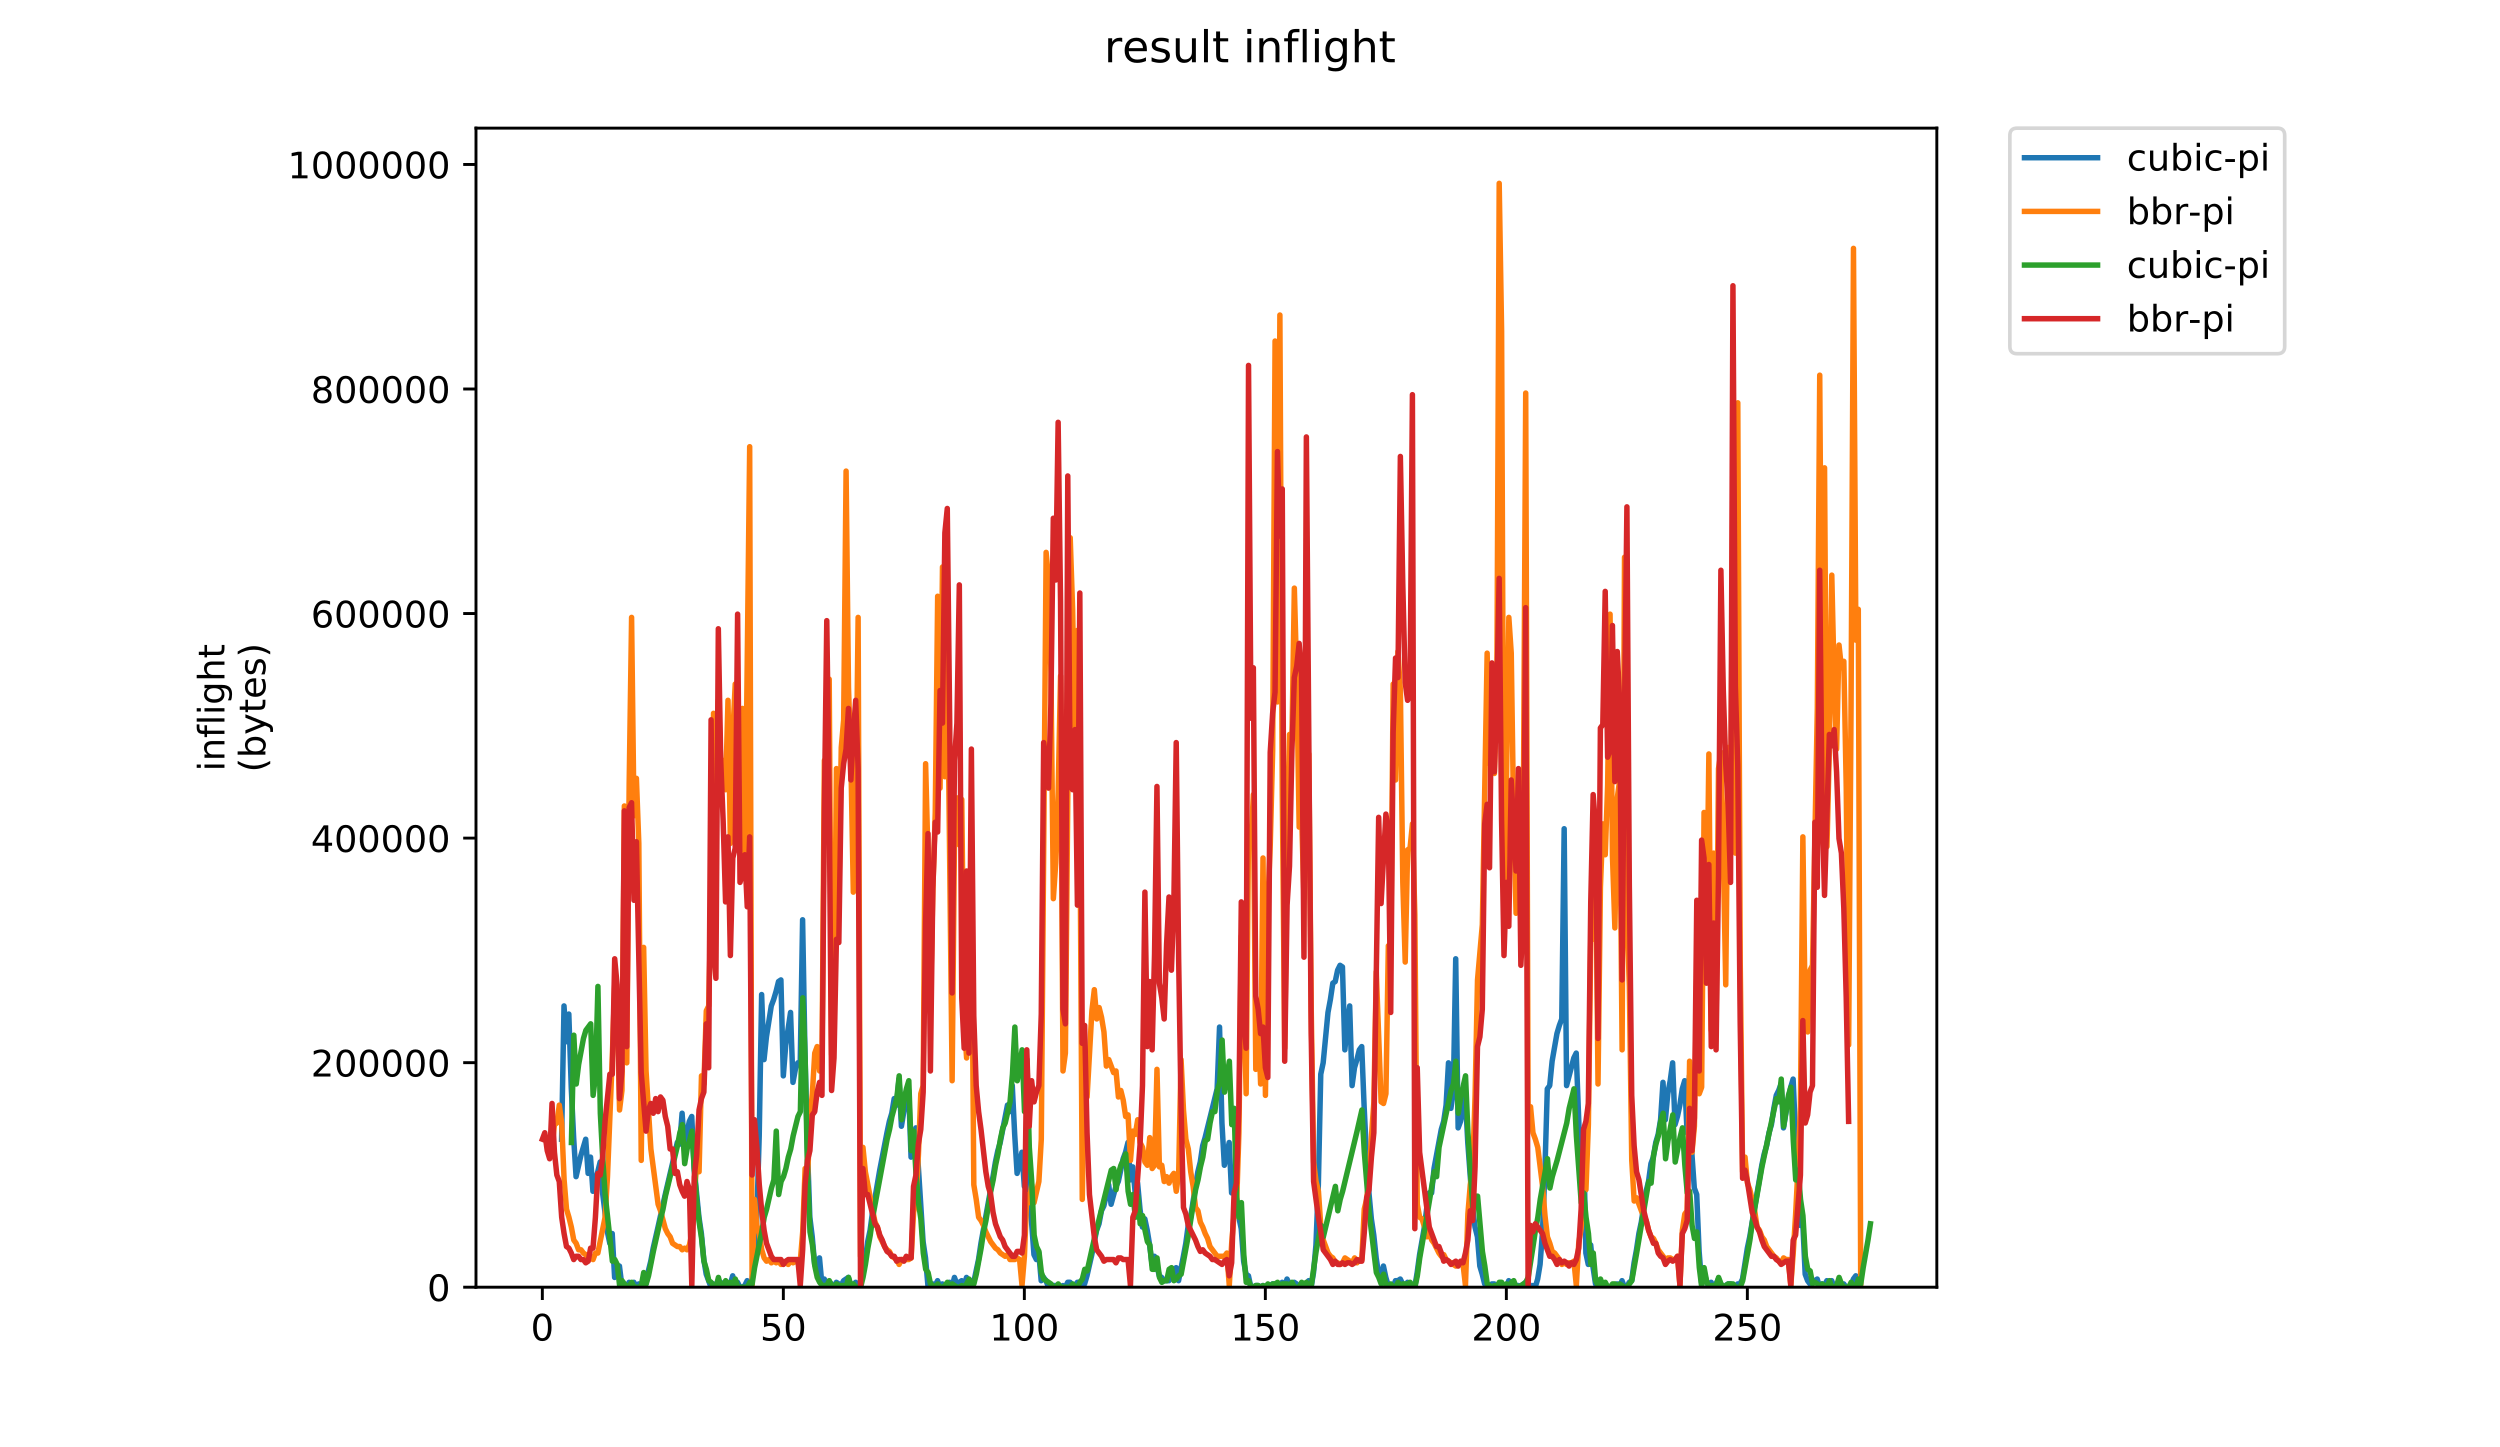 <?xml version="1.0" encoding="utf-8" standalone="no"?>
<!DOCTYPE svg PUBLIC "-//W3C//DTD SVG 1.1//EN"
  "http://www.w3.org/Graphics/SVG/1.1/DTD/svg11.dtd">
<!-- Created with matplotlib (https://matplotlib.org/) -->
<svg height="396pt" version="1.1" viewBox="0 0 684 396" width="684pt" xmlns="http://www.w3.org/2000/svg" xmlns:xlink="http://www.w3.org/1999/xlink">
 <defs>
  <style type="text/css">
*{stroke-linecap:butt;stroke-linejoin:round;}
  </style>
 </defs>
 <g id="figure_1">
  <g id="patch_1">
   <path d="M 0 396 
L 684 396 
L 684 0 
L 0 0 
z
" style="fill:#ffffff;"/>
  </g>
  <g id="axes_1">
   <g id="patch_2">
    <path d="M 130.23 352.174 
L 529.913 352.174 
L 529.913 35.062 
L 130.23 35.062 
z
" style="fill:#ffffff;"/>
   </g>
   <g id="matplotlib.axis_1">
    <g id="xtick_1">
     <g id="line2d_1">
      <defs>
       <path d="M 0 0 
L 0 3.5 
" id="m9f93f27067" style="stroke:#000000;stroke-width:0.8;"/>
      </defs>
      <g>
       <use style="stroke:#000000;stroke-width:0.8;" x="148.384" xlink:href="#m9f93f27067" y="352.174"/>
      </g>
     </g>
     <g id="text_1">
      <!-- 0 -->
      <defs>
       <path d="M 31.781 66.406 
Q 24.172 66.406 20.328 58.906 
Q 16.5 51.422 16.5 36.375 
Q 16.5 21.391 20.328 13.891 
Q 24.172 6.391 31.781 6.391 
Q 39.453 6.391 43.281 13.891 
Q 47.125 21.391 47.125 36.375 
Q 47.125 51.422 43.281 58.906 
Q 39.453 66.406 31.781 66.406 
z
M 31.781 74.219 
Q 44.047 74.219 50.516 64.516 
Q 56.984 54.828 56.984 36.375 
Q 56.984 17.969 50.516 8.266 
Q 44.047 -1.422 31.781 -1.422 
Q 19.531 -1.422 13.062 8.266 
Q 6.594 17.969 6.594 36.375 
Q 6.594 54.828 13.062 64.516 
Q 19.531 74.219 31.781 74.219 
z
" id="DejaVuSans-48"/>
      </defs>
      <g transform="translate(145.203 366.773)scale(0.1 -0.1)">
       <use xlink:href="#DejaVuSans-48"/>
      </g>
     </g>
    </g>
    <g id="xtick_2">
     <g id="line2d_2">
      <g>
       <use style="stroke:#000000;stroke-width:0.8;" x="214.323" xlink:href="#m9f93f27067" y="352.174"/>
      </g>
     </g>
     <g id="text_2">
      <!-- 50 -->
      <defs>
       <path d="M 10.797 72.906 
L 49.516 72.906 
L 49.516 64.594 
L 19.828 64.594 
L 19.828 46.734 
Q 21.969 47.469 24.109 47.828 
Q 26.266 48.188 28.422 48.188 
Q 40.625 48.188 47.75 41.5 
Q 54.891 34.812 54.891 23.391 
Q 54.891 11.625 47.562 5.094 
Q 40.234 -1.422 26.906 -1.422 
Q 22.312 -1.422 17.547 -0.641 
Q 12.797 0.141 7.719 1.703 
L 7.719 11.625 
Q 12.109 9.234 16.797 8.062 
Q 21.484 6.891 26.703 6.891 
Q 35.156 6.891 40.078 11.328 
Q 45.016 15.766 45.016 23.391 
Q 45.016 31 40.078 35.438 
Q 35.156 39.891 26.703 39.891 
Q 22.75 39.891 18.812 39.016 
Q 14.891 38.141 10.797 36.281 
z
" id="DejaVuSans-53"/>
      </defs>
      <g transform="translate(207.96 366.773)scale(0.1 -0.1)">
       <use xlink:href="#DejaVuSans-53"/>
       <use x="63.623" xlink:href="#DejaVuSans-48"/>
      </g>
     </g>
    </g>
    <g id="xtick_3">
     <g id="line2d_3">
      <g>
       <use style="stroke:#000000;stroke-width:0.8;" x="280.261" xlink:href="#m9f93f27067" y="352.174"/>
      </g>
     </g>
     <g id="text_3">
      <!-- 100 -->
      <defs>
       <path d="M 12.406 8.297 
L 28.516 8.297 
L 28.516 63.922 
L 10.984 60.406 
L 10.984 69.391 
L 28.422 72.906 
L 38.281 72.906 
L 38.281 8.297 
L 54.391 8.297 
L 54.391 0 
L 12.406 0 
z
" id="DejaVuSans-49"/>
      </defs>
      <g transform="translate(270.717 366.773)scale(0.1 -0.1)">
       <use xlink:href="#DejaVuSans-49"/>
       <use x="63.623" xlink:href="#DejaVuSans-48"/>
       <use x="127.246" xlink:href="#DejaVuSans-48"/>
      </g>
     </g>
    </g>
    <g id="xtick_4">
     <g id="line2d_4">
      <g>
       <use style="stroke:#000000;stroke-width:0.8;" x="346.199" xlink:href="#m9f93f27067" y="352.174"/>
      </g>
     </g>
     <g id="text_4">
      <!-- 150 -->
      <g transform="translate(336.656 366.773)scale(0.1 -0.1)">
       <use xlink:href="#DejaVuSans-49"/>
       <use x="63.623" xlink:href="#DejaVuSans-53"/>
       <use x="127.246" xlink:href="#DejaVuSans-48"/>
      </g>
     </g>
    </g>
    <g id="xtick_5">
     <g id="line2d_5">
      <g>
       <use style="stroke:#000000;stroke-width:0.8;" x="412.138" xlink:href="#m9f93f27067" y="352.174"/>
      </g>
     </g>
     <g id="text_5">
      <!-- 200 -->
      <defs>
       <path d="M 19.188 8.297 
L 53.609 8.297 
L 53.609 0 
L 7.328 0 
L 7.328 8.297 
Q 12.938 14.109 22.625 23.891 
Q 32.328 33.688 34.812 36.531 
Q 39.547 41.844 41.422 45.531 
Q 43.312 49.219 43.312 52.781 
Q 43.312 58.594 39.234 62.25 
Q 35.156 65.922 28.609 65.922 
Q 23.969 65.922 18.812 64.312 
Q 13.672 62.703 7.812 59.422 
L 7.812 69.391 
Q 13.766 71.781 18.938 73 
Q 24.125 74.219 28.422 74.219 
Q 39.75 74.219 46.484 68.547 
Q 53.219 62.891 53.219 53.422 
Q 53.219 48.922 51.531 44.891 
Q 49.859 40.875 45.406 35.406 
Q 44.188 33.984 37.641 27.219 
Q 31.109 20.453 19.188 8.297 
z
" id="DejaVuSans-50"/>
      </defs>
      <g transform="translate(402.594 366.773)scale(0.1 -0.1)">
       <use xlink:href="#DejaVuSans-50"/>
       <use x="63.623" xlink:href="#DejaVuSans-48"/>
       <use x="127.246" xlink:href="#DejaVuSans-48"/>
      </g>
     </g>
    </g>
    <g id="xtick_6">
     <g id="line2d_6">
      <g>
       <use style="stroke:#000000;stroke-width:0.8;" x="478.076" xlink:href="#m9f93f27067" y="352.174"/>
      </g>
     </g>
     <g id="text_6">
      <!-- 250 -->
      <g transform="translate(468.532 366.773)scale(0.1 -0.1)">
       <use xlink:href="#DejaVuSans-50"/>
       <use x="63.623" xlink:href="#DejaVuSans-53"/>
       <use x="127.246" xlink:href="#DejaVuSans-48"/>
      </g>
     </g>
    </g>
   </g>
   <g id="matplotlib.axis_2">
    <g id="ytick_1">
     <g id="line2d_7">
      <defs>
       <path d="M 0 0 
L -3.5 0 
" id="m9cffcf07cd" style="stroke:#000000;stroke-width:0.8;"/>
      </defs>
      <g>
       <use style="stroke:#000000;stroke-width:0.8;" x="130.23" xlink:href="#m9cffcf07cd" y="352.174"/>
      </g>
     </g>
     <g id="text_7">
      <!-- 0 -->
      <g transform="translate(116.868 355.973)scale(0.1 -0.1)">
       <use xlink:href="#DejaVuSans-48"/>
      </g>
     </g>
    </g>
    <g id="ytick_2">
     <g id="line2d_8">
      <g>
       <use style="stroke:#000000;stroke-width:0.8;" x="130.23" xlink:href="#m9cffcf07cd" y="290.739"/>
      </g>
     </g>
     <g id="text_8">
      <!-- 200000 -->
      <g transform="translate(85.055 294.539)scale(0.1 -0.1)">
       <use xlink:href="#DejaVuSans-50"/>
       <use x="63.623" xlink:href="#DejaVuSans-48"/>
       <use x="127.246" xlink:href="#DejaVuSans-48"/>
       <use x="190.869" xlink:href="#DejaVuSans-48"/>
       <use x="254.492" xlink:href="#DejaVuSans-48"/>
       <use x="318.115" xlink:href="#DejaVuSans-48"/>
      </g>
     </g>
    </g>
    <g id="ytick_3">
     <g id="line2d_9">
      <g>
       <use style="stroke:#000000;stroke-width:0.8;" x="130.23" xlink:href="#m9cffcf07cd" y="229.305"/>
      </g>
     </g>
     <g id="text_9">
      <!-- 400000 -->
      <defs>
       <path d="M 37.797 64.312 
L 12.891 25.391 
L 37.797 25.391 
z
M 35.203 72.906 
L 47.609 72.906 
L 47.609 25.391 
L 58.016 25.391 
L 58.016 17.188 
L 47.609 17.188 
L 47.609 0 
L 37.797 0 
L 37.797 17.188 
L 4.891 17.188 
L 4.891 26.703 
z
" id="DejaVuSans-52"/>
      </defs>
      <g transform="translate(85.055 233.104)scale(0.1 -0.1)">
       <use xlink:href="#DejaVuSans-52"/>
       <use x="63.623" xlink:href="#DejaVuSans-48"/>
       <use x="127.246" xlink:href="#DejaVuSans-48"/>
       <use x="190.869" xlink:href="#DejaVuSans-48"/>
       <use x="254.492" xlink:href="#DejaVuSans-48"/>
       <use x="318.115" xlink:href="#DejaVuSans-48"/>
      </g>
     </g>
    </g>
    <g id="ytick_4">
     <g id="line2d_10">
      <g>
       <use style="stroke:#000000;stroke-width:0.8;" x="130.23" xlink:href="#m9cffcf07cd" y="167.87"/>
      </g>
     </g>
     <g id="text_10">
      <!-- 600000 -->
      <defs>
       <path d="M 33.016 40.375 
Q 26.375 40.375 22.484 35.828 
Q 18.609 31.297 18.609 23.391 
Q 18.609 15.531 22.484 10.953 
Q 26.375 6.391 33.016 6.391 
Q 39.656 6.391 43.531 10.953 
Q 47.406 15.531 47.406 23.391 
Q 47.406 31.297 43.531 35.828 
Q 39.656 40.375 33.016 40.375 
z
M 52.594 71.297 
L 52.594 62.312 
Q 48.875 64.062 45.094 64.984 
Q 41.312 65.922 37.594 65.922 
Q 27.828 65.922 22.672 59.328 
Q 17.531 52.734 16.797 39.406 
Q 19.672 43.656 24.016 45.922 
Q 28.375 48.188 33.594 48.188 
Q 44.578 48.188 50.953 41.516 
Q 57.328 34.859 57.328 23.391 
Q 57.328 12.156 50.688 5.359 
Q 44.047 -1.422 33.016 -1.422 
Q 20.359 -1.422 13.672 8.266 
Q 6.984 17.969 6.984 36.375 
Q 6.984 53.656 15.188 63.938 
Q 23.391 74.219 37.203 74.219 
Q 40.922 74.219 44.703 73.484 
Q 48.484 72.75 52.594 71.297 
z
" id="DejaVuSans-54"/>
      </defs>
      <g transform="translate(85.055 171.669)scale(0.1 -0.1)">
       <use xlink:href="#DejaVuSans-54"/>
       <use x="63.623" xlink:href="#DejaVuSans-48"/>
       <use x="127.246" xlink:href="#DejaVuSans-48"/>
       <use x="190.869" xlink:href="#DejaVuSans-48"/>
       <use x="254.492" xlink:href="#DejaVuSans-48"/>
       <use x="318.115" xlink:href="#DejaVuSans-48"/>
      </g>
     </g>
    </g>
    <g id="ytick_5">
     <g id="line2d_11">
      <g>
       <use style="stroke:#000000;stroke-width:0.8;" x="130.23" xlink:href="#m9cffcf07cd" y="106.435"/>
      </g>
     </g>
     <g id="text_11">
      <!-- 800000 -->
      <defs>
       <path d="M 31.781 34.625 
Q 24.75 34.625 20.719 30.859 
Q 16.703 27.094 16.703 20.516 
Q 16.703 13.922 20.719 10.156 
Q 24.75 6.391 31.781 6.391 
Q 38.812 6.391 42.859 10.172 
Q 46.922 13.969 46.922 20.516 
Q 46.922 27.094 42.891 30.859 
Q 38.875 34.625 31.781 34.625 
z
M 21.922 38.812 
Q 15.578 40.375 12.031 44.719 
Q 8.5 49.078 8.5 55.328 
Q 8.5 64.062 14.719 69.141 
Q 20.953 74.219 31.781 74.219 
Q 42.672 74.219 48.875 69.141 
Q 55.078 64.062 55.078 55.328 
Q 55.078 49.078 51.531 44.719 
Q 48 40.375 41.703 38.812 
Q 48.828 37.156 52.797 32.312 
Q 56.781 27.484 56.781 20.516 
Q 56.781 9.906 50.312 4.234 
Q 43.844 -1.422 31.781 -1.422 
Q 19.734 -1.422 13.25 4.234 
Q 6.781 9.906 6.781 20.516 
Q 6.781 27.484 10.781 32.312 
Q 14.797 37.156 21.922 38.812 
z
M 18.312 54.391 
Q 18.312 48.734 21.844 45.562 
Q 25.391 42.391 31.781 42.391 
Q 38.141 42.391 41.719 45.562 
Q 45.312 48.734 45.312 54.391 
Q 45.312 60.062 41.719 63.234 
Q 38.141 66.406 31.781 66.406 
Q 25.391 66.406 21.844 63.234 
Q 18.312 60.062 18.312 54.391 
z
" id="DejaVuSans-56"/>
      </defs>
      <g transform="translate(85.055 110.234)scale(0.1 -0.1)">
       <use xlink:href="#DejaVuSans-56"/>
       <use x="63.623" xlink:href="#DejaVuSans-48"/>
       <use x="127.246" xlink:href="#DejaVuSans-48"/>
       <use x="190.869" xlink:href="#DejaVuSans-48"/>
       <use x="254.492" xlink:href="#DejaVuSans-48"/>
       <use x="318.115" xlink:href="#DejaVuSans-48"/>
      </g>
     </g>
    </g>
    <g id="ytick_6">
     <g id="line2d_12">
      <g>
       <use style="stroke:#000000;stroke-width:0.8;" x="130.23" xlink:href="#m9cffcf07cd" y="45"/>
      </g>
     </g>
     <g id="text_12">
      <!-- 1000000 -->
      <g transform="translate(78.693 48.799)scale(0.1 -0.1)">
       <use xlink:href="#DejaVuSans-49"/>
       <use x="63.623" xlink:href="#DejaVuSans-48"/>
       <use x="127.246" xlink:href="#DejaVuSans-48"/>
       <use x="190.869" xlink:href="#DejaVuSans-48"/>
       <use x="254.492" xlink:href="#DejaVuSans-48"/>
       <use x="318.115" xlink:href="#DejaVuSans-48"/>
       <use x="381.738" xlink:href="#DejaVuSans-48"/>
      </g>
     </g>
    </g>
    <g id="text_13">
     <!-- inflight -->
     <defs>
      <path d="M 9.422 54.688 
L 18.406 54.688 
L 18.406 0 
L 9.422 0 
z
M 9.422 75.984 
L 18.406 75.984 
L 18.406 64.594 
L 9.422 64.594 
z
" id="DejaVuSans-105"/>
      <path d="M 54.891 33.016 
L 54.891 0 
L 45.906 0 
L 45.906 32.719 
Q 45.906 40.484 42.875 44.328 
Q 39.844 48.188 33.797 48.188 
Q 26.516 48.188 22.312 43.547 
Q 18.109 38.922 18.109 30.906 
L 18.109 0 
L 9.078 0 
L 9.078 54.688 
L 18.109 54.688 
L 18.109 46.188 
Q 21.344 51.125 25.703 53.562 
Q 30.078 56 35.797 56 
Q 45.219 56 50.047 50.172 
Q 54.891 44.344 54.891 33.016 
z
" id="DejaVuSans-110"/>
      <path d="M 37.109 75.984 
L 37.109 68.5 
L 28.516 68.5 
Q 23.688 68.5 21.797 66.547 
Q 19.922 64.594 19.922 59.516 
L 19.922 54.688 
L 34.719 54.688 
L 34.719 47.703 
L 19.922 47.703 
L 19.922 0 
L 10.891 0 
L 10.891 47.703 
L 2.297 47.703 
L 2.297 54.688 
L 10.891 54.688 
L 10.891 58.5 
Q 10.891 67.625 15.141 71.797 
Q 19.391 75.984 28.609 75.984 
z
" id="DejaVuSans-102"/>
      <path d="M 9.422 75.984 
L 18.406 75.984 
L 18.406 0 
L 9.422 0 
z
" id="DejaVuSans-108"/>
      <path d="M 45.406 27.984 
Q 45.406 37.75 41.375 43.109 
Q 37.359 48.484 30.078 48.484 
Q 22.859 48.484 18.828 43.109 
Q 14.797 37.75 14.797 27.984 
Q 14.797 18.266 18.828 12.891 
Q 22.859 7.516 30.078 7.516 
Q 37.359 7.516 41.375 12.891 
Q 45.406 18.266 45.406 27.984 
z
M 54.391 6.781 
Q 54.391 -7.172 48.188 -13.984 
Q 42 -20.797 29.203 -20.797 
Q 24.469 -20.797 20.266 -20.094 
Q 16.062 -19.391 12.109 -17.922 
L 12.109 -9.188 
Q 16.062 -11.328 19.922 -12.344 
Q 23.781 -13.375 27.781 -13.375 
Q 36.625 -13.375 41.016 -8.766 
Q 45.406 -4.156 45.406 5.172 
L 45.406 9.625 
Q 42.625 4.781 38.281 2.391 
Q 33.938 0 27.875 0 
Q 17.828 0 11.672 7.656 
Q 5.516 15.328 5.516 27.984 
Q 5.516 40.672 11.672 48.328 
Q 17.828 56 27.875 56 
Q 33.938 56 38.281 53.609 
Q 42.625 51.219 45.406 46.391 
L 45.406 54.688 
L 54.391 54.688 
z
" id="DejaVuSans-103"/>
      <path d="M 54.891 33.016 
L 54.891 0 
L 45.906 0 
L 45.906 32.719 
Q 45.906 40.484 42.875 44.328 
Q 39.844 48.188 33.797 48.188 
Q 26.516 48.188 22.312 43.547 
Q 18.109 38.922 18.109 30.906 
L 18.109 0 
L 9.078 0 
L 9.078 75.984 
L 18.109 75.984 
L 18.109 46.188 
Q 21.344 51.125 25.703 53.562 
Q 30.078 56 35.797 56 
Q 45.219 56 50.047 50.172 
Q 54.891 44.344 54.891 33.016 
z
" id="DejaVuSans-104"/>
      <path d="M 18.312 70.219 
L 18.312 54.688 
L 36.812 54.688 
L 36.812 47.703 
L 18.312 47.703 
L 18.312 18.016 
Q 18.312 11.328 20.141 9.422 
Q 21.969 7.516 27.594 7.516 
L 36.812 7.516 
L 36.812 0 
L 27.594 0 
Q 17.188 0 13.234 3.875 
Q 9.281 7.766 9.281 18.016 
L 9.281 47.703 
L 2.688 47.703 
L 2.688 54.688 
L 9.281 54.688 
L 9.281 70.219 
z
" id="DejaVuSans-116"/>
     </defs>
     <g transform="translate(61.415 211.018)rotate(-90)scale(0.1 -0.1)">
      <use xlink:href="#DejaVuSans-105"/>
      <use x="27.783" xlink:href="#DejaVuSans-110"/>
      <use x="91.162" xlink:href="#DejaVuSans-102"/>
      <use x="126.367" xlink:href="#DejaVuSans-108"/>
      <use x="154.15" xlink:href="#DejaVuSans-105"/>
      <use x="181.934" xlink:href="#DejaVuSans-103"/>
      <use x="245.41" xlink:href="#DejaVuSans-104"/>
      <use x="308.789" xlink:href="#DejaVuSans-116"/>
     </g>
     <!-- (bytes) -->
     <defs>
      <path d="M 31 75.875 
Q 24.469 64.656 21.281 53.656 
Q 18.109 42.672 18.109 31.391 
Q 18.109 20.125 21.312 9.062 
Q 24.516 -2 31 -13.188 
L 23.188 -13.188 
Q 15.875 -1.703 12.234 9.375 
Q 8.594 20.453 8.594 31.391 
Q 8.594 42.281 12.203 53.312 
Q 15.828 64.359 23.188 75.875 
z
" id="DejaVuSans-40"/>
      <path d="M 48.688 27.297 
Q 48.688 37.203 44.609 42.844 
Q 40.531 48.484 33.406 48.484 
Q 26.266 48.484 22.188 42.844 
Q 18.109 37.203 18.109 27.297 
Q 18.109 17.391 22.188 11.75 
Q 26.266 6.109 33.406 6.109 
Q 40.531 6.109 44.609 11.75 
Q 48.688 17.391 48.688 27.297 
z
M 18.109 46.391 
Q 20.953 51.266 25.266 53.625 
Q 29.594 56 35.594 56 
Q 45.562 56 51.781 48.094 
Q 58.016 40.188 58.016 27.297 
Q 58.016 14.406 51.781 6.484 
Q 45.562 -1.422 35.594 -1.422 
Q 29.594 -1.422 25.266 0.953 
Q 20.953 3.328 18.109 8.203 
L 18.109 0 
L 9.078 0 
L 9.078 75.984 
L 18.109 75.984 
z
" id="DejaVuSans-98"/>
      <path d="M 32.172 -5.078 
Q 28.375 -14.844 24.75 -17.812 
Q 21.141 -20.797 15.094 -20.797 
L 7.906 -20.797 
L 7.906 -13.281 
L 13.188 -13.281 
Q 16.891 -13.281 18.938 -11.516 
Q 21 -9.766 23.484 -3.219 
L 25.094 0.875 
L 2.984 54.688 
L 12.5 54.688 
L 29.594 11.922 
L 46.688 54.688 
L 56.203 54.688 
z
" id="DejaVuSans-121"/>
      <path d="M 56.203 29.594 
L 56.203 25.203 
L 14.891 25.203 
Q 15.484 15.922 20.484 11.062 
Q 25.484 6.203 34.422 6.203 
Q 39.594 6.203 44.453 7.469 
Q 49.312 8.734 54.109 11.281 
L 54.109 2.781 
Q 49.266 0.734 44.188 -0.344 
Q 39.109 -1.422 33.891 -1.422 
Q 20.797 -1.422 13.156 6.188 
Q 5.516 13.812 5.516 26.812 
Q 5.516 40.234 12.766 48.109 
Q 20.016 56 32.328 56 
Q 43.359 56 49.781 48.891 
Q 56.203 41.797 56.203 29.594 
z
M 47.219 32.234 
Q 47.125 39.594 43.094 43.984 
Q 39.062 48.391 32.422 48.391 
Q 24.906 48.391 20.391 44.141 
Q 15.875 39.891 15.188 32.172 
z
" id="DejaVuSans-101"/>
      <path d="M 44.281 53.078 
L 44.281 44.578 
Q 40.484 46.531 36.375 47.5 
Q 32.281 48.484 27.875 48.484 
Q 21.188 48.484 17.844 46.438 
Q 14.5 44.391 14.5 40.281 
Q 14.5 37.156 16.891 35.375 
Q 19.281 33.594 26.516 31.984 
L 29.594 31.297 
Q 39.156 29.25 43.188 25.516 
Q 47.219 21.781 47.219 15.094 
Q 47.219 7.469 41.188 3.016 
Q 35.156 -1.422 24.609 -1.422 
Q 20.219 -1.422 15.453 -0.562 
Q 10.688 0.297 5.422 2 
L 5.422 11.281 
Q 10.406 8.688 15.234 7.391 
Q 20.062 6.109 24.812 6.109 
Q 31.156 6.109 34.562 8.281 
Q 37.984 10.453 37.984 14.406 
Q 37.984 18.062 35.516 20.016 
Q 33.062 21.969 24.703 23.781 
L 21.578 24.516 
Q 13.234 26.266 9.516 29.906 
Q 5.812 33.547 5.812 39.891 
Q 5.812 47.609 11.281 51.797 
Q 16.75 56 26.812 56 
Q 31.781 56 36.172 55.266 
Q 40.578 54.547 44.281 53.078 
z
" id="DejaVuSans-115"/>
      <path d="M 8.016 75.875 
L 15.828 75.875 
Q 23.141 64.359 26.781 53.312 
Q 30.422 42.281 30.422 31.391 
Q 30.422 20.453 26.781 9.375 
Q 23.141 -1.703 15.828 -13.188 
L 8.016 -13.188 
Q 14.5 -2 17.703 9.062 
Q 20.906 20.125 20.906 31.391 
Q 20.906 42.672 17.703 53.656 
Q 14.5 64.656 8.016 75.875 
z
" id="DejaVuSans-41"/>
     </defs>
     <g transform="translate(72.613 211.295)rotate(-90)scale(0.1 -0.1)">
      <use xlink:href="#DejaVuSans-40"/>
      <use x="39.014" xlink:href="#DejaVuSans-98"/>
      <use x="102.49" xlink:href="#DejaVuSans-121"/>
      <use x="161.67" xlink:href="#DejaVuSans-116"/>
      <use x="200.879" xlink:href="#DejaVuSans-101"/>
      <use x="262.402" xlink:href="#DejaVuSans-115"/>
      <use x="314.502" xlink:href="#DejaVuSans-41"/>
     </g>
    </g>
   </g>
   <g id="line2d_13">
    <path clip-path="url(#pc1d62f07d5)" d="M 153.653 311.698 
L 154.312 275.226 
L 154.972 285.011 
L 155.631 277.45 
L 156.29 297.465 
L 156.95 311.254 
L 157.609 321.929 
L 158.928 316.146 
L 160.247 311.698 
L 160.906 321.039 
L 161.565 316.591 
L 162.225 325.932 
L 164.203 317.925 
L 164.862 326.376 
L 166.181 337.051 
L 166.841 340.165 
L 167.5 337.496 
L 168.159 349.505 
L 168.819 348.171 
L 169.478 346.392 
L 170.137 351.729 
L 170.797 351.729 
L 171.456 352.174 
L 172.116 350.84 
L 172.775 351.285 
L 173.434 350.84 
L 174.094 352.174 
L 174.753 351.285 
L 175.412 352.174 
L 176.072 351.285 
L 176.731 351.285 
L 177.391 347.726 
L 178.05 345.058 
L 178.709 341.499 
L 180.028 335.717 
L 182.006 326.821 
L 183.984 318.37 
L 185.303 312.588 
L 185.963 313.033 
L 186.622 304.582 
L 187.281 313.922 
L 187.941 309.919 
L 188.6 306.806 
L 189.26 305.471 
L 189.919 319.705 
L 191.238 333.048 
L 191.897 337.496 
L 192.556 344.613 
L 193.216 348.616 
L 194.535 352.174 
L 195.194 351.285 
L 195.853 352.174 
L 196.513 352.174 
L 197.172 350.84 
L 197.832 352.174 
L 198.491 352.174 
L 199.15 351.285 
L 199.81 351.285 
L 200.469 349.061 
L 201.128 352.174 
L 201.788 350.84 
L 202.447 352.174 
L 203.107 352.174 
L 203.766 351.729 
L 204.425 350.395 
L 205.085 350.84 
L 205.744 350.395 
L 206.404 344.613 
L 207.063 333.048 
L 207.722 310.809 
L 208.382 272.112 
L 209.041 289.904 
L 209.7 283.677 
L 211.019 275.226 
L 211.679 273.447 
L 212.338 271.223 
L 212.997 268.554 
L 213.657 268.109 
L 214.316 294.352 
L 214.976 285.901 
L 216.294 277.005 
L 216.954 296.131 
L 217.613 292.573 
L 218.272 290.793 
L 218.932 291.238 
L 219.591 251.652 
L 220.251 288.569 
L 220.91 313.922 
L 221.569 333.048 
L 222.229 338.386 
L 222.888 345.947 
L 223.547 346.392 
L 224.207 344.168 
L 224.866 351.285 
L 225.526 349.95 
L 226.185 351.285 
L 226.844 352.174 
L 227.504 351.285 
L 228.163 352.174 
L 228.823 350.84 
L 230.141 351.729 
L 230.801 350.395 
L 232.119 349.505 
L 232.779 352.174 
L 233.438 351.729 
L 234.098 350.84 
L 235.416 351.729 
L 236.735 344.613 
L 237.395 339.72 
L 238.054 336.607 
L 238.713 331.714 
L 240.691 320.149 
L 242.67 309.919 
L 243.329 306.806 
L 243.988 304.582 
L 244.648 300.579 
L 245.307 302.358 
L 245.967 295.241 
L 246.626 308.14 
L 247.945 300.134 
L 248.604 298.355 
L 249.263 316.591 
L 249.923 310.364 
L 250.582 308.585 
L 252.56 339.72 
L 253.22 344.168 
L 253.879 351.729 
L 254.539 351.729 
L 255.198 351.285 
L 255.857 351.729 
L 256.517 350.395 
L 257.176 352.174 
L 257.835 351.285 
L 258.495 352.174 
L 259.154 352.174 
L 259.814 350.84 
L 260.473 352.174 
L 261.132 349.505 
L 261.792 351.285 
L 263.111 350.395 
L 263.77 352.174 
L 264.429 349.505 
L 265.089 351.729 
L 265.748 350.395 
L 266.407 350.84 
L 267.726 344.613 
L 268.386 340.165 
L 271.682 321.929 
L 272.342 317.925 
L 273.001 314.812 
L 273.661 312.588 
L 275.639 302.358 
L 276.298 304.137 
L 276.958 297.02 
L 277.617 310.364 
L 278.276 321.039 
L 279.595 315.257 
L 280.254 324.597 
L 280.914 315.702 
L 281.573 328.156 
L 282.233 334.383 
L 282.892 343.278 
L 283.551 344.613 
L 284.211 342.834 
L 284.87 350.395 
L 285.53 349.505 
L 286.189 350.395 
L 286.848 352.174 
L 287.508 352.174 
L 288.167 351.729 
L 288.826 351.729 
L 289.486 352.174 
L 290.145 352.174 
L 290.805 351.729 
L 291.464 352.174 
L 292.123 350.84 
L 292.783 350.84 
L 293.442 351.729 
L 294.102 351.729 
L 294.761 350.84 
L 295.42 350.84 
L 296.08 351.285 
L 296.739 351.285 
L 297.398 349.061 
L 298.717 343.278 
L 300.036 336.607 
L 300.695 334.827 
L 301.355 331.269 
L 302.014 329.935 
L 303.333 324.153 
L 303.992 329.49 
L 305.311 324.597 
L 305.97 323.263 
L 307.289 317.036 
L 307.949 315.257 
L 308.608 312.588 
L 309.267 322.818 
L 309.927 319.26 
L 310.586 326.376 
L 311.246 323.708 
L 311.905 330.824 
L 312.564 335.717 
L 313.224 333.493 
L 313.883 336.607 
L 314.542 340.61 
L 315.202 345.947 
L 315.861 343.723 
L 317.18 349.061 
L 317.839 349.505 
L 318.499 350.395 
L 319.817 350.395 
L 320.477 349.505 
L 321.136 347.281 
L 321.796 346.837 
L 322.455 350.395 
L 323.774 343.723 
L 324.433 340.165 
L 325.093 335.272 
L 325.752 333.048 
L 327.071 324.597 
L 327.73 320.594 
L 328.389 317.925 
L 329.049 313.478 
L 329.708 311.254 
L 333.005 297.91 
L 333.665 281.008 
L 334.324 307.251 
L 334.983 318.815 
L 336.302 312.588 
L 336.961 326.376 
L 337.621 319.705 
L 338.28 327.711 
L 338.94 333.048 
L 339.599 336.162 
L 340.258 345.058 
L 340.918 348.616 
L 341.577 349.061 
L 342.237 352.174 
L 342.896 352.174 
L 343.555 351.729 
L 344.215 351.729 
L 344.874 352.174 
L 345.533 351.729 
L 346.193 352.174 
L 346.852 351.729 
L 347.512 351.729 
L 348.171 351.285 
L 348.83 351.285 
L 349.49 351.729 
L 350.149 351.729 
L 350.809 350.84 
L 351.468 352.174 
L 352.127 349.95 
L 352.787 351.285 
L 353.446 352.174 
L 354.105 350.84 
L 354.765 351.285 
L 355.424 352.174 
L 356.743 352.174 
L 358.062 350.395 
L 358.721 352.174 
L 359.38 348.171 
L 360.04 340.61 
L 360.699 324.153 
L 361.359 293.907 
L 362.018 290.793 
L 363.337 277.005 
L 363.996 273.447 
L 364.656 268.999 
L 365.315 268.554 
L 365.974 265.44 
L 366.634 264.106 
L 367.293 264.551 
L 367.952 287.235 
L 368.612 280.118 
L 369.271 275.226 
L 369.931 297.02 
L 370.59 292.128 
L 371.249 289.904 
L 371.909 287.235 
L 372.568 286.346 
L 373.228 302.803 
L 373.887 316.146 
L 374.546 326.376 
L 375.206 333.493 
L 375.865 337.941 
L 376.524 344.168 
L 377.184 348.616 
L 377.843 349.061 
L 378.503 346.392 
L 379.162 349.505 
L 379.821 351.729 
L 380.481 351.729 
L 381.14 352.174 
L 381.8 350.395 
L 382.459 350.395 
L 383.118 349.95 
L 383.778 351.285 
L 384.437 352.174 
L 385.096 350.84 
L 385.756 352.174 
L 386.415 351.729 
L 387.075 352.174 
L 387.734 348.171 
L 388.393 343.278 
L 389.712 335.717 
L 390.372 330.38 
L 391.031 326.376 
L 391.69 326.376 
L 392.35 319.705 
L 394.328 309.03 
L 394.987 306.806 
L 395.647 302.358 
L 396.306 290.793 
L 396.965 303.247 
L 397.625 298.8 
L 398.284 262.327 
L 398.944 308.585 
L 399.603 306.806 
L 400.922 300.134 
L 401.581 312.588 
L 402.9 330.38 
L 403.559 335.717 
L 404.219 338.386 
L 404.878 346.392 
L 405.537 348.616 
L 406.197 351.285 
L 406.856 351.285 
L 407.515 352.174 
L 408.175 351.285 
L 408.834 351.285 
L 409.494 352.174 
L 410.153 351.285 
L 411.472 352.174 
L 412.131 352.174 
L 412.791 350.395 
L 413.45 352.174 
L 414.109 352.174 
L 414.769 351.729 
L 415.428 351.729 
L 416.087 352.174 
L 416.747 351.729 
L 417.406 350.84 
L 418.066 350.84 
L 418.725 352.174 
L 419.384 351.729 
L 420.044 352.174 
L 420.703 349.95 
L 421.363 345.947 
L 422.022 337.051 
L 422.681 320.594 
L 423.341 297.91 
L 424 297.02 
L 424.659 290.349 
L 425.978 282.787 
L 426.638 280.563 
L 427.297 278.784 
L 427.956 226.744 
L 428.616 297.02 
L 430.594 289.459 
L 431.253 288.125 
L 432.572 323.263 
L 433.231 309.03 
L 433.891 342.834 
L 434.55 345.947 
L 435.21 340.61 
L 435.869 346.837 
L 436.528 351.285 
L 437.188 352.174 
L 437.847 350.84 
L 438.507 351.729 
L 439.166 352.174 
L 440.485 352.174 
L 441.144 351.729 
L 441.803 352.174 
L 442.463 351.285 
L 443.122 352.174 
L 443.782 350.395 
L 444.441 352.174 
L 445.1 352.174 
L 445.76 350.84 
L 446.419 350.395 
L 447.079 345.502 
L 447.738 341.944 
L 448.397 337.496 
L 449.057 334.383 
L 450.375 325.932 
L 451.035 323.263 
L 451.694 318.37 
L 452.354 316.591 
L 453.013 312.588 
L 453.672 310.364 
L 454.332 306.361 
L 454.991 296.131 
L 455.65 306.361 
L 456.31 299.244 
L 456.969 295.686 
L 457.629 290.793 
L 458.288 307.695 
L 458.947 305.471 
L 459.607 302.358 
L 460.266 297.91 
L 460.926 295.686 
L 461.585 309.919 
L 462.244 294.352 
L 462.904 315.702 
L 463.563 325.042 
L 464.222 326.821 
L 464.882 342.389 
L 465.541 350.84 
L 466.201 348.171 
L 466.86 350.395 
L 467.519 352.174 
L 468.179 350.84 
L 468.838 352.174 
L 469.498 351.285 
L 470.157 349.95 
L 470.816 351.285 
L 471.476 352.174 
L 472.794 351.285 
L 473.454 351.285 
L 474.113 352.174 
L 474.773 352.174 
L 475.432 351.285 
L 476.091 351.285 
L 476.751 349.95 
L 478.07 341.499 
L 478.729 338.386 
L 482.026 318.815 
L 482.685 315.702 
L 483.345 313.478 
L 484.004 309.919 
L 484.663 307.695 
L 485.323 303.247 
L 485.982 299.689 
L 486.642 298.355 
L 487.301 296.576 
L 487.96 308.585 
L 489.279 300.579 
L 489.938 297.465 
L 490.598 295.241 
L 491.257 310.364 
L 492.576 335.272 
L 493.235 334.383 
L 493.895 348.616 
L 494.554 350.395 
L 495.214 351.285 
L 495.873 350.395 
L 496.532 350.395 
L 497.192 349.95 
L 497.851 352.174 
L 498.51 351.285 
L 499.17 351.729 
L 499.829 350.395 
L 500.489 350.84 
L 501.148 350.395 
L 501.807 352.174 
L 503.126 352.174 
L 504.445 351.285 
L 505.104 352.174 
L 506.423 352.174 
L 507.082 349.95 
L 507.742 349.061 
L 508.401 349.505 
L 509.061 352.174 
L 509.061 352.174 
" style="fill:none;stroke:#1f77b4;stroke-linecap:square;stroke-width:1.5;"/>
   </g>
   <g id="line2d_14">
    <path clip-path="url(#pc1d62f07d5)" d="M 151.043 313.478 
L 151.702 307.695 
L 152.362 307.251 
L 153.021 302.358 
L 153.681 307.251 
L 154.34 322.818 
L 154.999 330.824 
L 155.659 333.048 
L 156.318 335.717 
L 156.977 339.275 
L 157.637 340.165 
L 158.296 341.944 
L 158.956 341.944 
L 159.615 342.834 
L 160.274 343.278 
L 160.934 344.168 
L 161.593 344.168 
L 162.253 344.613 
L 162.912 342.834 
L 163.571 342.834 
L 165.549 333.048 
L 166.209 321.929 
L 167.528 289.014 
L 168.187 269.444 
L 168.846 273.891 
L 169.506 303.692 
L 170.165 298.355 
L 170.825 220.517 
L 171.484 290.793 
L 172.143 214.29 
L 172.803 168.921 
L 173.462 223.186 
L 174.121 212.955 
L 174.781 230.747 
L 175.44 317.481 
L 176.1 259.213 
L 176.759 293.017 
L 178.078 314.367 
L 180.056 329.49 
L 180.715 331.269 
L 182.034 336.162 
L 182.693 337.496 
L 183.353 338.386 
L 184.012 340.165 
L 185.331 341.054 
L 185.99 341.054 
L 186.65 341.944 
L 187.309 341.499 
L 187.968 341.944 
L 188.628 340.61 
L 189.287 337.496 
L 189.947 326.821 
L 190.606 318.815 
L 191.265 320.594 
L 191.925 294.352 
L 192.584 296.576 
L 193.244 276.56 
L 193.903 275.226 
L 194.562 246.315 
L 195.222 195.164 
L 195.881 204.505 
L 196.54 191.606 
L 197.2 208.508 
L 197.859 208.063 
L 198.519 216.069 
L 199.178 191.606 
L 199.837 230.747 
L 200.497 200.946 
L 201.156 187.158 
L 201.816 201.836 
L 202.475 220.072 
L 203.134 193.83 
L 203.794 237.864 
L 205.112 122.219 
L 205.772 351.729 
L 206.431 328.156 
L 207.091 335.272 
L 207.75 337.496 
L 208.409 341.944 
L 209.069 344.168 
L 209.728 345.058 
L 210.388 344.613 
L 211.047 345.502 
L 211.706 345.058 
L 212.366 345.502 
L 213.025 345.058 
L 213.684 345.947 
L 214.344 345.502 
L 215.003 345.502 
L 215.663 345.947 
L 216.322 345.058 
L 216.981 345.502 
L 217.641 345.058 
L 218.3 345.502 
L 218.96 345.058 
L 219.619 337.051 
L 220.278 319.705 
L 220.938 322.818 
L 221.597 305.916 
L 222.256 299.244 
L 222.916 288.125 
L 223.575 286.346 
L 224.235 293.017 
L 224.894 290.349 
L 225.553 208.063 
L 226.213 213.4 
L 226.872 185.823 
L 227.531 288.569 
L 228.191 280.118 
L 228.85 210.287 
L 229.51 244.98 
L 230.169 204.505 
L 230.828 196.943 
L 231.488 128.891 
L 232.147 188.047 
L 232.807 208.508 
L 233.466 244.091 
L 234.125 223.63 
L 234.785 168.921 
L 235.444 343.723 
L 236.103 313.922 
L 236.763 320.594 
L 239.4 334.383 
L 240.06 335.717 
L 240.719 338.386 
L 242.038 341.054 
L 242.697 341.944 
L 243.357 342.389 
L 244.016 343.723 
L 245.335 344.613 
L 245.994 345.947 
L 246.654 344.613 
L 248.632 344.613 
L 249.291 344.168 
L 249.951 331.714 
L 250.61 328.6 
L 251.269 316.146 
L 251.929 299.244 
L 252.588 297.02 
L 253.247 208.952 
L 253.907 234.75 
L 254.566 274.781 
L 255.226 243.646 
L 255.885 222.296 
L 256.544 163.139 
L 257.204 215.624 
L 257.863 155.133 
L 258.523 212.511 
L 259.182 177.372 
L 260.501 295.686 
L 261.16 228.078 
L 261.819 218.293 
L 262.479 231.192 
L 263.138 218.738 
L 263.798 279.229 
L 264.457 289.459 
L 265.116 270.333 
L 265.776 242.312 
L 266.435 324.153 
L 267.095 328.156 
L 267.754 333.048 
L 268.413 333.938 
L 269.073 335.272 
L 269.732 337.051 
L 271.051 339.72 
L 272.37 341.499 
L 273.029 341.944 
L 273.688 342.834 
L 275.007 343.723 
L 275.666 343.278 
L 276.326 344.613 
L 277.645 344.613 
L 278.304 344.168 
L 278.963 344.613 
L 279.623 351.729 
L 280.282 343.723 
L 280.942 326.821 
L 281.601 329.045 
L 282.26 324.153 
L 282.92 329.045 
L 284.238 323.263 
L 284.898 311.698 
L 286.217 151.13 
L 286.876 158.247 
L 287.535 184.044 
L 288.195 245.87 
L 288.854 236.084 
L 289.514 216.514 
L 290.173 184.934 
L 290.832 293.017 
L 291.492 288.125 
L 292.81 147.127 
L 293.47 166.698 
L 294.129 203.17 
L 294.789 172.48 
L 295.448 221.406 
L 296.107 328.156 
L 296.767 291.238 
L 297.426 300.134 
L 298.745 276.56 
L 299.404 270.778 
L 300.064 278.784 
L 300.723 275.671 
L 301.382 278.339 
L 302.042 282.342 
L 302.701 291.683 
L 303.361 289.904 
L 304.679 293.462 
L 305.339 293.017 
L 305.998 300.134 
L 306.658 298.355 
L 307.317 301.024 
L 307.976 305.471 
L 308.636 305.027 
L 309.295 317.481 
L 309.954 309.475 
L 310.614 310.364 
L 311.273 306.361 
L 311.933 312.588 
L 312.592 313.922 
L 313.251 317.925 
L 313.911 318.815 
L 314.57 311.254 
L 315.229 319.705 
L 315.889 318.815 
L 316.548 292.573 
L 317.208 319.26 
L 317.867 318.815 
L 318.526 323.263 
L 319.186 321.929 
L 319.845 323.708 
L 320.505 321.929 
L 321.164 321.039 
L 321.823 325.932 
L 322.483 321.039 
L 323.142 289.904 
L 323.801 303.692 
L 324.461 311.698 
L 325.12 314.367 
L 325.78 320.594 
L 326.439 324.597 
L 327.098 330.38 
L 327.758 331.269 
L 328.417 334.383 
L 329.077 335.717 
L 329.736 337.496 
L 330.395 338.831 
L 331.055 341.054 
L 333.033 343.723 
L 335.011 343.723 
L 335.67 342.834 
L 336.33 351.729 
L 336.989 340.165 
L 337.649 332.159 
L 338.308 330.38 
L 338.967 309.919 
L 339.627 256.1 
L 340.286 270.778 
L 340.945 299.244 
L 341.605 226.299 
L 342.264 230.302 
L 342.924 217.403 
L 343.583 292.573 
L 344.242 277.45 
L 344.902 296.576 
L 345.561 234.75 
L 346.221 299.689 
L 346.88 247.649 
L 347.539 231.192 
L 348.199 205.394 
L 348.858 93.308 
L 349.517 192.05 
L 350.177 86.191 
L 350.836 217.403 
L 351.496 286.79 
L 352.155 228.078 
L 352.814 200.946 
L 353.474 202.281 
L 354.133 160.915 
L 354.793 185.379 
L 355.452 226.299 
L 356.111 222.741 
L 356.771 245.87 
L 357.43 206.728 
L 358.089 206.284 
L 358.749 276.115 
L 359.408 317.925 
L 360.068 323.263 
L 360.727 325.932 
L 361.386 335.717 
L 362.046 339.275 
L 363.364 342.834 
L 364.024 343.723 
L 364.683 344.168 
L 365.343 345.502 
L 366.002 345.502 
L 366.661 345.947 
L 367.321 345.502 
L 367.98 344.168 
L 369.958 345.502 
L 370.618 344.168 
L 371.277 345.502 
L 371.936 344.613 
L 372.596 344.613 
L 373.255 330.824 
L 373.915 328.156 
L 374.574 322.373 
L 375.233 310.809 
L 375.893 301.468 
L 376.552 265.885 
L 377.871 301.468 
L 378.53 301.913 
L 379.19 299.244 
L 379.849 258.769 
L 380.508 260.993 
L 381.168 187.158 
L 381.827 213.4 
L 382.487 178.262 
L 383.146 188.937 
L 383.805 241.422 
L 384.465 263.217 
L 385.124 232.526 
L 385.784 232.081 
L 386.443 225.41 
L 387.102 250.318 
L 387.762 329.49 
L 388.421 333.048 
L 389.08 333.493 
L 389.74 335.717 
L 390.399 338.386 
L 391.059 337.496 
L 391.718 339.275 
L 392.377 340.165 
L 393.696 342.834 
L 394.356 343.723 
L 395.015 343.278 
L 395.674 344.613 
L 398.312 346.392 
L 398.971 345.502 
L 399.631 345.502 
L 400.29 345.947 
L 400.949 351.729 
L 401.609 332.159 
L 402.268 324.153 
L 402.928 319.705 
L 403.587 299.689 
L 404.246 268.109 
L 405.565 252.986 
L 406.884 178.707 
L 407.543 208.952 
L 408.203 182.265 
L 408.862 211.621 
L 409.521 191.606 
L 410.181 50.163 
L 410.84 90.639 
L 411.499 249.873 
L 412.159 214.735 
L 412.818 168.921 
L 413.478 178.707 
L 414.137 224.075 
L 414.796 249.873 
L 415.456 240.532 
L 416.115 241.422 
L 416.775 224.52 
L 417.434 107.541 
L 418.093 307.251 
L 418.753 302.803 
L 419.412 309.919 
L 420.071 311.698 
L 420.731 313.922 
L 422.05 324.597 
L 422.709 332.603 
L 423.368 338.386 
L 424.028 340.165 
L 424.687 342.389 
L 425.347 342.834 
L 426.665 344.613 
L 427.325 345.947 
L 427.984 345.502 
L 428.643 345.947 
L 429.303 345.502 
L 429.962 345.502 
L 430.622 345.058 
L 431.281 351.729 
L 431.94 340.165 
L 432.6 336.162 
L 433.259 322.818 
L 433.919 325.487 
L 434.578 307.695 
L 435.237 256.99 
L 435.897 256.99 
L 436.556 229.413 
L 437.215 296.576 
L 437.875 242.756 
L 438.534 225.41 
L 439.194 233.861 
L 439.853 214.735 
L 440.512 168.032 
L 441.172 234.305 
L 441.831 253.876 
L 442.491 218.293 
L 443.15 213.4 
L 443.809 287.235 
L 444.469 152.464 
L 445.128 249.428 
L 445.787 269.888 
L 446.447 317.481 
L 447.106 328.6 
L 447.766 327.711 
L 449.744 333.048 
L 450.403 333.938 
L 451.063 336.607 
L 451.722 338.386 
L 452.381 338.831 
L 453.041 340.165 
L 453.7 341.944 
L 455.678 344.613 
L 456.338 344.168 
L 456.997 344.168 
L 457.656 344.613 
L 458.316 344.613 
L 458.975 343.723 
L 459.634 351.729 
L 460.294 336.607 
L 460.953 332.159 
L 461.613 331.269 
L 462.272 290.349 
L 462.931 315.257 
L 463.591 308.14 
L 464.25 266.33 
L 464.91 299.244 
L 465.569 297.465 
L 466.228 222.296 
L 466.888 257.434 
L 467.547 206.284 
L 468.206 281.898 
L 468.866 233.416 
L 469.525 279.674 
L 470.185 210.287 
L 470.844 205.839 
L 471.503 234.305 
L 472.163 269.444 
L 472.822 204.505 
L 473.482 232.971 
L 474.141 126.667 
L 474.8 233.416 
L 475.46 110.209 
L 476.119 262.772 
L 476.778 320.594 
L 477.438 316.591 
L 478.097 323.708 
L 478.757 325.487 
L 480.075 331.269 
L 480.735 335.717 
L 481.394 336.607 
L 482.054 338.386 
L 482.713 339.275 
L 483.372 341.054 
L 485.35 343.723 
L 486.01 344.168 
L 486.669 345.058 
L 487.329 345.502 
L 487.988 344.168 
L 488.647 344.613 
L 489.307 344.613 
L 489.966 351.729 
L 490.626 342.834 
L 491.285 332.159 
L 491.944 319.26 
L 492.604 302.803 
L 493.263 228.968 
L 493.922 278.339 
L 494.582 282.342 
L 495.241 265.44 
L 495.901 264.106 
L 497.219 193.83 
L 497.879 102.648 
L 498.538 204.505 
L 499.197 128.001 
L 499.857 231.637 
L 500.516 204.505 
L 501.176 157.357 
L 501.835 186.268 
L 502.494 204.949 
L 503.154 176.483 
L 503.813 182.71 
L 504.473 180.931 
L 505.132 215.624 
L 505.791 285.901 
L 506.451 192.94 
L 507.11 67.955 
L 507.769 175.149 
L 508.429 166.698 
L 509.088 351.729 
L 509.088 351.729 
" style="fill:none;stroke:#ff7f0e;stroke-linecap:square;stroke-width:1.5;"/>
   </g>
   <g id="line2d_15">
    <path clip-path="url(#pc1d62f07d5)" d="M 156.338 312.588 
L 156.997 283.232 
L 157.657 296.576 
L 158.316 291.238 
L 159.635 284.122 
L 160.294 281.898 
L 161.613 280.118 
L 162.272 299.689 
L 162.932 294.352 
L 163.591 269.888 
L 164.25 304.582 
L 164.91 317.036 
L 165.569 326.821 
L 167.547 345.058 
L 168.207 344.613 
L 168.866 345.947 
L 169.526 351.729 
L 170.185 350.395 
L 171.504 352.174 
L 172.163 351.729 
L 172.822 350.84 
L 173.482 352.174 
L 174.801 352.174 
L 175.46 351.729 
L 176.119 348.171 
L 176.779 351.285 
L 177.438 349.061 
L 178.757 342.389 
L 180.735 333.493 
L 181.394 330.824 
L 182.054 327.266 
L 185.351 313.478 
L 186.01 309.919 
L 186.669 307.695 
L 187.329 318.37 
L 187.988 314.367 
L 188.648 312.143 
L 189.307 309.475 
L 189.966 320.149 
L 190.626 328.6 
L 191.285 334.383 
L 191.945 338.831 
L 192.604 345.058 
L 193.263 347.281 
L 193.923 350.395 
L 194.582 350.84 
L 195.241 352.174 
L 195.901 352.174 
L 196.56 349.505 
L 197.22 352.174 
L 197.879 351.729 
L 198.538 350.395 
L 199.198 351.285 
L 199.857 350.84 
L 200.517 352.174 
L 201.176 349.95 
L 201.835 352.174 
L 204.473 352.174 
L 205.132 350.84 
L 205.792 351.285 
L 206.451 346.837 
L 208.429 337.051 
L 209.089 333.048 
L 209.748 330.824 
L 211.067 325.042 
L 211.726 322.818 
L 212.385 309.475 
L 213.045 326.821 
L 213.704 323.263 
L 214.364 321.929 
L 215.023 319.705 
L 215.682 316.591 
L 216.342 314.367 
L 217.001 310.809 
L 218.32 305.471 
L 218.979 304.137 
L 219.639 273.002 
L 220.298 289.904 
L 220.957 321.929 
L 221.617 337.051 
L 222.276 340.61 
L 222.936 346.392 
L 223.595 349.505 
L 224.254 350.84 
L 224.914 351.729 
L 226.233 351.729 
L 226.892 350.395 
L 227.551 351.729 
L 228.211 352.174 
L 228.87 351.285 
L 229.529 351.729 
L 230.848 351.729 
L 231.508 352.174 
L 232.167 349.505 
L 232.826 351.729 
L 233.486 351.285 
L 234.145 352.174 
L 235.464 352.174 
L 236.123 349.505 
L 236.783 345.947 
L 237.442 341.499 
L 238.101 337.941 
L 238.761 333.048 
L 242.717 311.698 
L 243.376 309.03 
L 244.036 305.471 
L 245.355 300.579 
L 246.014 294.352 
L 246.673 306.361 
L 247.333 301.024 
L 247.992 297.91 
L 248.652 295.686 
L 249.311 314.812 
L 249.97 309.475 
L 250.63 321.484 
L 251.289 329.045 
L 251.948 333.493 
L 252.608 342.834 
L 253.267 347.281 
L 253.927 348.171 
L 254.586 351.285 
L 255.905 352.174 
L 256.564 351.285 
L 257.224 352.174 
L 257.883 352.174 
L 258.542 351.729 
L 259.202 350.84 
L 259.861 351.729 
L 260.52 351.285 
L 261.839 352.174 
L 262.499 352.174 
L 263.158 351.729 
L 263.817 352.174 
L 264.477 351.285 
L 265.136 349.95 
L 265.796 352.174 
L 266.455 351.285 
L 267.114 348.616 
L 268.433 341.499 
L 269.092 337.051 
L 269.752 333.938 
L 271.071 325.932 
L 271.73 322.818 
L 272.389 318.815 
L 273.049 315.702 
L 273.708 311.698 
L 274.368 308.585 
L 275.027 307.251 
L 276.346 301.468 
L 277.005 293.907 
L 277.664 281.008 
L 278.324 295.686 
L 279.643 287.235 
L 280.302 304.137 
L 280.961 289.904 
L 281.621 313.922 
L 282.28 323.263 
L 282.939 337.941 
L 283.599 341.054 
L 284.258 342.389 
L 284.918 348.171 
L 285.577 349.95 
L 287.555 351.285 
L 288.215 352.174 
L 288.874 352.174 
L 289.533 351.285 
L 290.193 352.174 
L 292.83 352.174 
L 293.49 351.285 
L 294.149 352.174 
L 294.808 352.174 
L 295.468 350.84 
L 296.127 349.95 
L 296.787 347.281 
L 297.446 347.726 
L 299.424 338.831 
L 304.04 320.149 
L 304.699 319.705 
L 305.359 325.487 
L 306.018 321.039 
L 306.677 318.815 
L 307.337 317.481 
L 307.996 315.702 
L 308.655 325.932 
L 309.315 329.49 
L 309.974 326.821 
L 310.634 333.048 
L 311.293 327.266 
L 311.952 334.827 
L 312.612 332.603 
L 313.271 336.607 
L 313.931 339.72 
L 314.59 340.61 
L 315.249 347.281 
L 315.909 347.281 
L 316.568 344.168 
L 317.227 349.505 
L 317.887 350.84 
L 318.546 350.395 
L 319.206 350.395 
L 319.865 347.281 
L 320.524 346.837 
L 321.184 350.395 
L 321.843 349.95 
L 322.502 349.061 
L 323.162 348.616 
L 325.14 337.941 
L 326.459 329.49 
L 327.118 325.487 
L 327.778 322.818 
L 328.437 319.26 
L 329.096 316.591 
L 329.756 312.143 
L 330.415 311.698 
L 331.074 307.251 
L 331.734 304.137 
L 332.393 304.137 
L 333.053 298.355 
L 333.712 296.131 
L 334.371 284.566 
L 335.031 298.8 
L 336.35 290.349 
L 337.009 307.695 
L 337.668 303.247 
L 338.328 327.711 
L 338.987 333.048 
L 339.646 329.045 
L 340.306 343.278 
L 340.965 350.84 
L 341.625 350.395 
L 342.284 352.174 
L 342.943 352.174 
L 343.603 351.729 
L 344.262 351.729 
L 344.922 352.174 
L 345.581 351.729 
L 346.24 352.174 
L 346.9 351.285 
L 347.559 352.174 
L 348.218 351.285 
L 348.878 351.285 
L 349.537 350.84 
L 350.197 352.174 
L 350.856 351.285 
L 352.175 351.285 
L 352.834 351.729 
L 353.494 350.84 
L 354.153 352.174 
L 355.472 352.174 
L 356.131 350.84 
L 356.79 351.285 
L 357.45 350.84 
L 358.109 352.174 
L 358.769 351.729 
L 360.087 342.389 
L 361.406 335.272 
L 362.066 338.386 
L 365.362 324.597 
L 366.022 331.269 
L 366.681 328.156 
L 367.341 325.932 
L 371.297 309.475 
L 372.616 303.692 
L 373.275 315.257 
L 374.594 331.714 
L 376.572 348.171 
L 377.231 349.505 
L 377.891 351.285 
L 378.55 348.616 
L 379.209 351.729 
L 379.869 351.729 
L 380.528 351.285 
L 381.188 352.174 
L 381.847 352.174 
L 382.506 350.84 
L 383.166 351.729 
L 383.825 351.285 
L 385.144 351.285 
L 385.803 350.84 
L 386.463 351.729 
L 387.122 352.174 
L 387.781 349.061 
L 388.441 344.168 
L 389.76 336.607 
L 392.397 320.594 
L 393.057 321.929 
L 393.716 313.922 
L 397.013 298.355 
L 397.672 296.576 
L 398.332 290.349 
L 398.991 304.582 
L 399.65 300.134 
L 400.969 294.352 
L 401.629 309.919 
L 402.947 330.38 
L 403.607 327.266 
L 404.266 327.266 
L 405.585 342.389 
L 406.244 346.392 
L 406.904 351.285 
L 408.222 352.174 
L 408.882 351.729 
L 409.541 352.174 
L 410.201 350.84 
L 410.86 350.84 
L 411.519 352.174 
L 412.179 351.285 
L 412.838 352.174 
L 413.497 350.84 
L 414.157 350.395 
L 414.816 352.174 
L 415.476 352.174 
L 417.454 350.84 
L 418.113 349.505 
L 419.432 341.054 
L 420.091 336.607 
L 420.751 333.048 
L 421.41 328.156 
L 423.388 317.036 
L 424.048 325.042 
L 424.707 321.929 
L 426.026 317.481 
L 428.663 307.251 
L 429.323 303.247 
L 430.641 297.91 
L 431.301 310.809 
L 432.62 329.045 
L 433.279 326.376 
L 433.938 333.048 
L 434.598 337.496 
L 435.257 345.947 
L 435.916 342.834 
L 436.576 350.395 
L 437.235 351.729 
L 437.895 349.95 
L 438.554 351.729 
L 439.213 350.84 
L 439.873 352.174 
L 440.532 352.174 
L 441.192 351.285 
L 441.851 351.285 
L 442.51 352.174 
L 443.17 351.285 
L 444.488 352.174 
L 445.148 352.174 
L 446.467 350.395 
L 447.785 342.834 
L 451.082 323.263 
L 451.742 323.708 
L 452.401 316.146 
L 453.06 313.033 
L 453.72 310.809 
L 454.379 306.806 
L 455.039 304.582 
L 455.698 317.036 
L 456.357 312.143 
L 457.676 305.027 
L 458.336 317.925 
L 459.654 311.254 
L 460.314 308.585 
L 460.973 318.815 
L 461.632 326.376 
L 462.292 325.932 
L 462.951 335.272 
L 463.611 338.831 
L 464.27 337.051 
L 464.929 346.837 
L 465.589 352.174 
L 466.248 346.837 
L 466.907 350.395 
L 467.567 352.174 
L 468.226 351.729 
L 469.545 351.729 
L 470.204 349.505 
L 470.864 351.285 
L 471.523 352.174 
L 472.842 351.285 
L 474.161 351.285 
L 474.82 352.174 
L 476.139 352.174 
L 476.798 350.395 
L 478.776 339.275 
L 479.436 334.383 
L 480.755 326.821 
L 482.073 319.26 
L 486.03 300.579 
L 486.689 301.468 
L 487.348 295.241 
L 488.008 308.14 
L 489.327 299.689 
L 489.986 297.465 
L 490.645 312.143 
L 491.305 322.818 
L 491.964 320.149 
L 492.623 328.156 
L 493.283 332.603 
L 493.942 343.723 
L 494.602 347.281 
L 495.261 347.726 
L 495.92 351.285 
L 496.58 350.84 
L 497.239 351.285 
L 497.899 352.174 
L 498.558 351.285 
L 499.877 352.174 
L 500.536 350.395 
L 501.195 352.174 
L 501.855 352.174 
L 502.514 351.729 
L 503.174 349.505 
L 503.833 351.285 
L 504.492 352.174 
L 505.811 352.174 
L 506.471 350.84 
L 507.13 352.174 
L 507.789 352.174 
L 508.449 349.95 
L 509.108 351.285 
L 509.767 346.837 
L 511.086 339.275 
L 511.746 334.827 
L 511.746 334.827 
" style="fill:none;stroke:#2ca02c;stroke-linecap:square;stroke-width:1.5;"/>
   </g>
   <g id="line2d_16">
    <path clip-path="url(#pc1d62f07d5)" d="M 148.398 311.698 
L 149.057 309.919 
L 149.716 314.812 
L 150.376 317.036 
L 151.035 301.913 
L 151.694 315.257 
L 152.354 321.484 
L 153.013 323.263 
L 153.673 333.048 
L 154.332 337.496 
L 154.991 341.054 
L 155.651 341.499 
L 156.31 342.834 
L 156.97 344.613 
L 157.629 343.723 
L 158.288 343.723 
L 158.948 344.613 
L 159.607 344.613 
L 160.266 345.502 
L 160.926 345.058 
L 161.585 341.499 
L 162.245 341.499 
L 162.904 333.048 
L 163.563 321.039 
L 164.223 321.484 
L 164.882 316.591 
L 165.542 306.806 
L 166.86 293.907 
L 167.52 293.907 
L 168.179 262.327 
L 168.838 269.444 
L 169.498 300.579 
L 170.157 293.017 
L 170.817 221.851 
L 171.476 286.346 
L 172.135 220.962 
L 172.795 219.627 
L 173.454 246.315 
L 174.114 230.302 
L 175.432 293.462 
L 176.751 309.475 
L 177.41 303.692 
L 178.07 301.913 
L 178.729 304.582 
L 179.389 300.579 
L 180.048 304.137 
L 180.707 300.134 
L 181.367 301.024 
L 182.026 305.471 
L 182.685 308.14 
L 183.345 314.367 
L 184.004 314.367 
L 184.664 321.039 
L 185.323 320.594 
L 185.982 324.153 
L 186.642 325.932 
L 187.301 327.266 
L 187.961 323.263 
L 188.62 325.487 
L 189.279 351.729 
L 189.939 321.929 
L 190.598 316.146 
L 191.257 303.692 
L 191.917 300.579 
L 192.576 298.8 
L 193.236 280.118 
L 193.895 292.128 
L 194.554 196.943 
L 195.214 260.548 
L 195.873 267.664 
L 196.533 172.035 
L 197.192 208.063 
L 197.851 224.52 
L 198.511 246.759 
L 199.17 228.968 
L 199.829 261.437 
L 200.489 234.75 
L 201.148 232.081 
L 201.808 168.032 
L 202.467 241.422 
L 203.126 239.198 
L 203.786 233.861 
L 204.445 248.094 
L 205.105 228.968 
L 205.764 321.484 
L 206.423 306.361 
L 207.083 313.922 
L 207.742 324.153 
L 208.401 331.269 
L 209.061 336.607 
L 209.72 340.165 
L 211.039 343.723 
L 211.698 344.613 
L 213.677 344.613 
L 214.336 345.947 
L 214.995 345.058 
L 215.655 344.613 
L 218.292 344.613 
L 218.952 351.729 
L 219.611 341.944 
L 220.27 324.153 
L 220.93 317.481 
L 221.589 314.812 
L 222.249 305.027 
L 222.908 304.137 
L 223.567 298.8 
L 224.227 296.131 
L 224.886 299.689 
L 225.545 221.406 
L 226.205 169.811 
L 226.864 218.293 
L 227.524 298.355 
L 228.183 289.459 
L 228.842 256.99 
L 229.502 257.879 
L 230.161 215.624 
L 230.82 208.952 
L 231.48 204.949 
L 232.139 193.83 
L 232.799 213.4 
L 233.458 200.946 
L 234.117 191.606 
L 234.777 210.287 
L 235.436 351.729 
L 236.096 319.705 
L 236.755 326.821 
L 237.414 326.821 
L 239.392 334.827 
L 240.052 335.717 
L 240.711 337.941 
L 241.371 339.275 
L 242.03 341.054 
L 242.689 342.389 
L 243.349 342.834 
L 244.008 343.723 
L 244.668 343.723 
L 245.327 345.058 
L 245.986 344.613 
L 246.646 344.613 
L 247.305 345.058 
L 247.964 343.723 
L 248.624 344.168 
L 249.283 344.168 
L 249.943 324.597 
L 250.602 321.484 
L 251.261 313.033 
L 251.921 309.03 
L 252.58 298.8 
L 253.24 252.542 
L 253.899 228.078 
L 254.558 293.017 
L 255.218 243.201 
L 255.877 224.965 
L 256.536 227.634 
L 257.196 188.937 
L 257.855 197.833 
L 258.515 145.792 
L 259.174 139.121 
L 259.833 197.388 
L 260.493 271.668 
L 261.152 208.063 
L 261.812 197.833 
L 262.471 160.026 
L 263.13 273.002 
L 263.79 286.79 
L 264.449 238.308 
L 265.108 288.125 
L 265.768 204.949 
L 266.427 277.895 
L 267.087 297.02 
L 267.746 304.137 
L 268.405 309.03 
L 269.724 320.594 
L 270.384 324.597 
L 271.043 326.821 
L 271.702 331.714 
L 272.362 334.827 
L 273.68 338.386 
L 274.34 339.275 
L 274.999 341.054 
L 276.977 343.723 
L 277.637 343.723 
L 278.296 342.389 
L 278.955 342.389 
L 279.615 342.834 
L 280.274 337.941 
L 280.934 287.235 
L 281.593 308.14 
L 282.252 295.686 
L 282.912 301.468 
L 283.571 298.8 
L 284.231 297.02 
L 284.89 277.45 
L 285.549 203.17 
L 286.209 208.508 
L 286.868 215.624 
L 287.527 192.495 
L 288.187 141.789 
L 288.846 158.691 
L 289.506 115.547 
L 290.165 164.474 
L 290.824 276.115 
L 291.484 280.118 
L 292.143 130.225 
L 292.803 215.179 
L 293.462 216.069 
L 294.121 199.612 
L 294.781 247.649 
L 295.44 162.25 
L 296.099 285.456 
L 296.759 280.563 
L 297.418 309.919 
L 298.078 326.821 
L 299.396 338.386 
L 300.056 341.944 
L 301.375 343.723 
L 302.034 345.058 
L 302.693 344.613 
L 304.671 344.613 
L 305.331 345.502 
L 305.99 344.168 
L 306.65 344.168 
L 307.309 344.613 
L 308.628 344.613 
L 309.287 351.729 
L 309.947 333.048 
L 310.606 331.269 
L 311.925 313.033 
L 312.584 297.02 
L 313.243 244.091 
L 313.903 286.346 
L 314.562 268.554 
L 315.222 287.235 
L 315.881 260.993 
L 316.54 215.179 
L 317.2 268.999 
L 317.859 273.002 
L 318.519 278.784 
L 319.178 258.324 
L 319.837 245.425 
L 320.497 265.44 
L 321.156 247.649 
L 321.815 203.17 
L 322.475 262.327 
L 323.134 302.803 
L 323.794 330.38 
L 324.453 332.159 
L 325.112 335.272 
L 327.09 339.275 
L 327.75 341.054 
L 328.409 342.389 
L 329.069 341.944 
L 329.728 342.834 
L 331.047 343.723 
L 331.706 344.613 
L 332.366 344.613 
L 334.344 345.947 
L 335.003 345.058 
L 335.662 344.613 
L 336.322 349.061 
L 336.981 345.502 
L 337.641 326.376 
L 338.3 323.708 
L 338.959 302.803 
L 339.619 246.759 
L 340.278 278.339 
L 340.938 286.79 
L 341.597 99.979 
L 342.256 196.498 
L 342.916 182.71 
L 343.575 272.557 
L 344.234 276.115 
L 344.894 282.787 
L 345.553 281.008 
L 346.213 292.128 
L 346.872 294.797 
L 347.531 205.839 
L 348.191 195.164 
L 348.85 189.382 
L 349.51 123.553 
L 350.169 146.682 
L 350.828 133.783 
L 351.488 290.349 
L 352.147 247.649 
L 352.806 236.974 
L 353.466 205.394 
L 354.125 185.379 
L 354.785 182.265 
L 355.444 176.038 
L 356.103 184.489 
L 356.763 261.882 
L 357.422 119.55 
L 358.741 282.787 
L 359.4 323.263 
L 360.719 333.048 
L 361.378 337.051 
L 362.038 341.944 
L 364.016 344.613 
L 364.675 345.947 
L 365.335 345.058 
L 365.994 345.947 
L 366.654 345.947 
L 367.313 345.502 
L 367.972 345.947 
L 368.632 345.502 
L 369.291 345.502 
L 369.95 345.947 
L 370.61 345.502 
L 371.269 344.613 
L 371.929 345.058 
L 372.588 345.058 
L 373.247 337.496 
L 373.907 327.711 
L 374.566 325.487 
L 375.225 316.591 
L 375.885 309.919 
L 377.204 223.63 
L 377.863 247.204 
L 379.182 222.741 
L 379.841 227.189 
L 380.501 277.005 
L 381.16 200.501 
L 381.819 180.041 
L 382.479 185.379 
L 383.138 124.887 
L 383.797 159.581 
L 384.457 186.713 
L 385.116 191.606 
L 385.776 190.271 
L 386.435 107.986 
L 387.094 336.162 
L 387.754 292.128 
L 388.413 315.257 
L 391.051 335.717 
L 393.029 341.054 
L 393.688 341.054 
L 394.348 342.834 
L 395.007 345.058 
L 395.666 344.613 
L 396.326 345.058 
L 396.985 345.947 
L 398.304 345.058 
L 398.963 346.392 
L 399.623 345.058 
L 400.282 345.502 
L 400.941 342.834 
L 401.601 339.275 
L 402.26 331.269 
L 402.92 333.938 
L 403.579 319.26 
L 404.238 286.346 
L 404.898 283.677 
L 405.557 276.115 
L 406.217 225.41 
L 406.876 220.072 
L 407.535 237.419 
L 408.195 181.376 
L 408.854 211.176 
L 409.513 191.161 
L 410.173 158.247 
L 410.832 224.52 
L 411.492 261.437 
L 412.151 241.422 
L 412.81 253.431 
L 413.47 213.4 
L 414.788 238.308 
L 415.448 210.287 
L 416.107 264.106 
L 416.767 250.318 
L 417.426 166.253 
L 418.085 351.729 
L 418.745 335.272 
L 419.404 337.051 
L 420.064 334.827 
L 422.042 337.496 
L 422.701 340.165 
L 424.02 343.723 
L 424.679 343.723 
L 425.339 344.613 
L 425.998 345.947 
L 426.657 344.613 
L 427.317 345.502 
L 427.976 345.058 
L 428.636 345.502 
L 429.295 346.392 
L 429.954 345.502 
L 430.614 345.947 
L 431.273 344.613 
L 431.932 341.499 
L 432.592 330.824 
L 433.251 309.03 
L 433.911 306.806 
L 434.57 301.913 
L 435.229 246.759 
L 435.889 217.403 
L 436.548 226.299 
L 437.208 284.122 
L 437.867 199.167 
L 438.526 198.277 
L 439.186 161.805 
L 439.845 207.173 
L 440.504 205.394 
L 441.164 171.145 
L 441.823 213.845 
L 442.483 178.262 
L 443.142 192.05 
L 443.801 268.109 
L 444.461 195.164 
L 445.12 138.676 
L 445.78 241.867 
L 446.439 299.689 
L 447.098 313.478 
L 447.758 320.594 
L 448.417 322.818 
L 449.736 331.269 
L 451.055 336.607 
L 452.373 340.165 
L 453.033 340.165 
L 453.692 342.834 
L 454.352 343.723 
L 455.011 344.168 
L 455.67 345.947 
L 456.33 345.058 
L 456.989 344.613 
L 457.648 345.058 
L 458.308 344.613 
L 458.967 343.723 
L 459.627 351.729 
L 460.286 337.496 
L 460.945 336.162 
L 461.605 333.938 
L 462.264 303.247 
L 462.923 314.812 
L 463.583 305.916 
L 464.242 246.315 
L 464.902 293.017 
L 465.561 229.857 
L 466.22 234.75 
L 466.88 268.999 
L 467.539 236.529 
L 468.199 286.346 
L 468.858 252.542 
L 469.517 287.235 
L 470.177 239.643 
L 470.836 156.023 
L 471.495 188.937 
L 472.155 208.952 
L 472.814 220.072 
L 473.474 241.422 
L 474.133 78.185 
L 474.792 187.603 
L 475.452 209.397 
L 476.111 279.674 
L 476.771 322.373 
L 477.43 320.149 
L 478.089 323.263 
L 479.408 331.714 
L 480.067 333.493 
L 480.727 335.717 
L 481.386 337.051 
L 482.046 339.275 
L 482.705 341.054 
L 484.683 343.723 
L 485.343 343.723 
L 486.002 344.613 
L 486.661 345.058 
L 487.321 345.947 
L 488.639 345.058 
L 489.299 345.058 
L 489.958 351.729 
L 490.618 339.275 
L 491.277 337.941 
L 492.596 321.484 
L 493.255 279.229 
L 493.915 307.251 
L 494.574 305.027 
L 495.233 298.8 
L 495.893 297.02 
L 496.552 224.965 
L 497.211 242.756 
L 497.871 156.023 
L 498.53 220.517 
L 499.19 244.98 
L 500.508 200.946 
L 501.168 204.06 
L 501.827 199.612 
L 502.487 211.176 
L 503.146 229.413 
L 503.805 233.416 
L 504.465 248.539 
L 505.124 273.002 
L 505.783 306.806 
L 505.783 306.806 
" style="fill:none;stroke:#d62728;stroke-linecap:square;stroke-width:1.5;"/>
   </g>
   <g id="patch_3">
    <path d="M 130.23 352.174 
L 130.23 35.062 
" style="fill:none;stroke:#000000;stroke-linecap:square;stroke-linejoin:miter;stroke-width:0.8;"/>
   </g>
   <g id="patch_4">
    <path d="M 529.913 352.174 
L 529.913 35.062 
" style="fill:none;stroke:#000000;stroke-linecap:square;stroke-linejoin:miter;stroke-width:0.8;"/>
   </g>
   <g id="patch_5">
    <path d="M 130.23 352.174 
L 529.913 352.174 
" style="fill:none;stroke:#000000;stroke-linecap:square;stroke-linejoin:miter;stroke-width:0.8;"/>
   </g>
   <g id="patch_6">
    <path d="M 130.23 35.062 
L 529.913 35.062 
" style="fill:none;stroke:#000000;stroke-linecap:square;stroke-linejoin:miter;stroke-width:0.8;"/>
   </g>
   <g id="legend_1">
    <g id="patch_7">
     <path d="M 551.897 96.775 
L 623.092 96.775 
Q 625.092 96.775 625.092 94.775 
L 625.092 37.062 
Q 625.092 35.062 623.092 35.062 
L 551.897 35.062 
Q 549.897 35.062 549.897 37.062 
L 549.897 94.775 
Q 549.897 96.775 551.897 96.775 
z
" style="fill:#ffffff;opacity:0.8;stroke:#cccccc;stroke-linejoin:miter;"/>
    </g>
    <g id="line2d_17">
     <path d="M 553.897 43.161 
L 573.897 43.161 
" style="fill:none;stroke:#1f77b4;stroke-linecap:square;stroke-width:1.5;"/>
    </g>
    <g id="line2d_18"/>
    <g id="text_14">
     <!-- cubic-pi -->
     <defs>
      <path d="M 48.781 52.594 
L 48.781 44.188 
Q 44.969 46.297 41.141 47.344 
Q 37.312 48.391 33.406 48.391 
Q 24.656 48.391 19.812 42.844 
Q 14.984 37.312 14.984 27.297 
Q 14.984 17.281 19.812 11.734 
Q 24.656 6.203 33.406 6.203 
Q 37.312 6.203 41.141 7.25 
Q 44.969 8.297 48.781 10.406 
L 48.781 2.094 
Q 45.016 0.344 40.984 -0.531 
Q 36.969 -1.422 32.422 -1.422 
Q 20.062 -1.422 12.781 6.344 
Q 5.516 14.109 5.516 27.297 
Q 5.516 40.672 12.859 48.328 
Q 20.219 56 33.016 56 
Q 37.156 56 41.109 55.141 
Q 45.062 54.297 48.781 52.594 
z
" id="DejaVuSans-99"/>
      <path d="M 8.5 21.578 
L 8.5 54.688 
L 17.484 54.688 
L 17.484 21.922 
Q 17.484 14.156 20.5 10.266 
Q 23.531 6.391 29.594 6.391 
Q 36.859 6.391 41.078 11.031 
Q 45.312 15.672 45.312 23.688 
L 45.312 54.688 
L 54.297 54.688 
L 54.297 0 
L 45.312 0 
L 45.312 8.406 
Q 42.047 3.422 37.719 1 
Q 33.406 -1.422 27.688 -1.422 
Q 18.266 -1.422 13.375 4.438 
Q 8.5 10.297 8.5 21.578 
z
M 31.109 56 
z
" id="DejaVuSans-117"/>
      <path d="M 4.891 31.391 
L 31.203 31.391 
L 31.203 23.391 
L 4.891 23.391 
z
" id="DejaVuSans-45"/>
      <path d="M 18.109 8.203 
L 18.109 -20.797 
L 9.078 -20.797 
L 9.078 54.688 
L 18.109 54.688 
L 18.109 46.391 
Q 20.953 51.266 25.266 53.625 
Q 29.594 56 35.594 56 
Q 45.562 56 51.781 48.094 
Q 58.016 40.188 58.016 27.297 
Q 58.016 14.406 51.781 6.484 
Q 45.562 -1.422 35.594 -1.422 
Q 29.594 -1.422 25.266 0.953 
Q 20.953 3.328 18.109 8.203 
z
M 48.688 27.297 
Q 48.688 37.203 44.609 42.844 
Q 40.531 48.484 33.406 48.484 
Q 26.266 48.484 22.188 42.844 
Q 18.109 37.203 18.109 27.297 
Q 18.109 17.391 22.188 11.75 
Q 26.266 6.109 33.406 6.109 
Q 40.531 6.109 44.609 11.75 
Q 48.688 17.391 48.688 27.297 
z
" id="DejaVuSans-112"/>
     </defs>
     <g transform="translate(581.897 46.661)scale(0.1 -0.1)">
      <use xlink:href="#DejaVuSans-99"/>
      <use x="54.98" xlink:href="#DejaVuSans-117"/>
      <use x="118.359" xlink:href="#DejaVuSans-98"/>
      <use x="181.836" xlink:href="#DejaVuSans-105"/>
      <use x="209.619" xlink:href="#DejaVuSans-99"/>
      <use x="264.6" xlink:href="#DejaVuSans-45"/>
      <use x="300.684" xlink:href="#DejaVuSans-112"/>
      <use x="364.16" xlink:href="#DejaVuSans-105"/>
     </g>
    </g>
    <g id="line2d_19">
     <path d="M 553.897 57.839 
L 573.897 57.839 
" style="fill:none;stroke:#ff7f0e;stroke-linecap:square;stroke-width:1.5;"/>
    </g>
    <g id="line2d_20"/>
    <g id="text_15">
     <!-- bbr-pi -->
     <defs>
      <path d="M 41.109 46.297 
Q 39.594 47.172 37.812 47.578 
Q 36.031 48 33.891 48 
Q 26.266 48 22.188 43.047 
Q 18.109 38.094 18.109 28.812 
L 18.109 0 
L 9.078 0 
L 9.078 54.688 
L 18.109 54.688 
L 18.109 46.188 
Q 20.953 51.172 25.484 53.578 
Q 30.031 56 36.531 56 
Q 37.453 56 38.578 55.875 
Q 39.703 55.766 41.062 55.516 
z
" id="DejaVuSans-114"/>
     </defs>
     <g transform="translate(581.897 61.339)scale(0.1 -0.1)">
      <use xlink:href="#DejaVuSans-98"/>
      <use x="63.477" xlink:href="#DejaVuSans-98"/>
      <use x="126.953" xlink:href="#DejaVuSans-114"/>
      <use x="167.973" xlink:href="#DejaVuSans-45"/>
      <use x="204.057" xlink:href="#DejaVuSans-112"/>
      <use x="267.533" xlink:href="#DejaVuSans-105"/>
     </g>
    </g>
    <g id="line2d_21">
     <path d="M 553.897 72.517 
L 573.897 72.517 
" style="fill:none;stroke:#2ca02c;stroke-linecap:square;stroke-width:1.5;"/>
    </g>
    <g id="line2d_22"/>
    <g id="text_16">
     <!-- cubic-pi -->
     <g transform="translate(581.897 76.017)scale(0.1 -0.1)">
      <use xlink:href="#DejaVuSans-99"/>
      <use x="54.98" xlink:href="#DejaVuSans-117"/>
      <use x="118.359" xlink:href="#DejaVuSans-98"/>
      <use x="181.836" xlink:href="#DejaVuSans-105"/>
      <use x="209.619" xlink:href="#DejaVuSans-99"/>
      <use x="264.6" xlink:href="#DejaVuSans-45"/>
      <use x="300.684" xlink:href="#DejaVuSans-112"/>
      <use x="364.16" xlink:href="#DejaVuSans-105"/>
     </g>
    </g>
    <g id="line2d_23">
     <path d="M 553.897 87.195 
L 573.897 87.195 
" style="fill:none;stroke:#d62728;stroke-linecap:square;stroke-width:1.5;"/>
    </g>
    <g id="line2d_24"/>
    <g id="text_17">
     <!-- bbr-pi -->
     <g transform="translate(581.897 90.695)scale(0.1 -0.1)">
      <use xlink:href="#DejaVuSans-98"/>
      <use x="63.477" xlink:href="#DejaVuSans-98"/>
      <use x="126.953" xlink:href="#DejaVuSans-114"/>
      <use x="167.973" xlink:href="#DejaVuSans-45"/>
      <use x="204.057" xlink:href="#DejaVuSans-112"/>
      <use x="267.533" xlink:href="#DejaVuSans-105"/>
     </g>
    </g>
   </g>
  </g>
  <g id="text_18">
   <!-- result inflight -->
   <defs>
    <path id="DejaVuSans-32"/>
   </defs>
   <g transform="translate(302.11 17.038)scale(0.12 -0.12)">
    <use xlink:href="#DejaVuSans-114"/>
    <use x="41.082" xlink:href="#DejaVuSans-101"/>
    <use x="102.605" xlink:href="#DejaVuSans-115"/>
    <use x="154.705" xlink:href="#DejaVuSans-117"/>
    <use x="218.084" xlink:href="#DejaVuSans-108"/>
    <use x="245.867" xlink:href="#DejaVuSans-116"/>
    <use x="285.076" xlink:href="#DejaVuSans-32"/>
    <use x="316.863" xlink:href="#DejaVuSans-105"/>
    <use x="344.646" xlink:href="#DejaVuSans-110"/>
    <use x="408.025" xlink:href="#DejaVuSans-102"/>
    <use x="443.23" xlink:href="#DejaVuSans-108"/>
    <use x="471.014" xlink:href="#DejaVuSans-105"/>
    <use x="498.797" xlink:href="#DejaVuSans-103"/>
    <use x="562.273" xlink:href="#DejaVuSans-104"/>
    <use x="625.652" xlink:href="#DejaVuSans-116"/>
   </g>
  </g>
 </g>
 <defs>
  <clipPath id="pc1d62f07d5">
   <rect height="317.112" width="399.683" x="130.23" y="35.062"/>
  </clipPath>
 </defs>
</svg>
